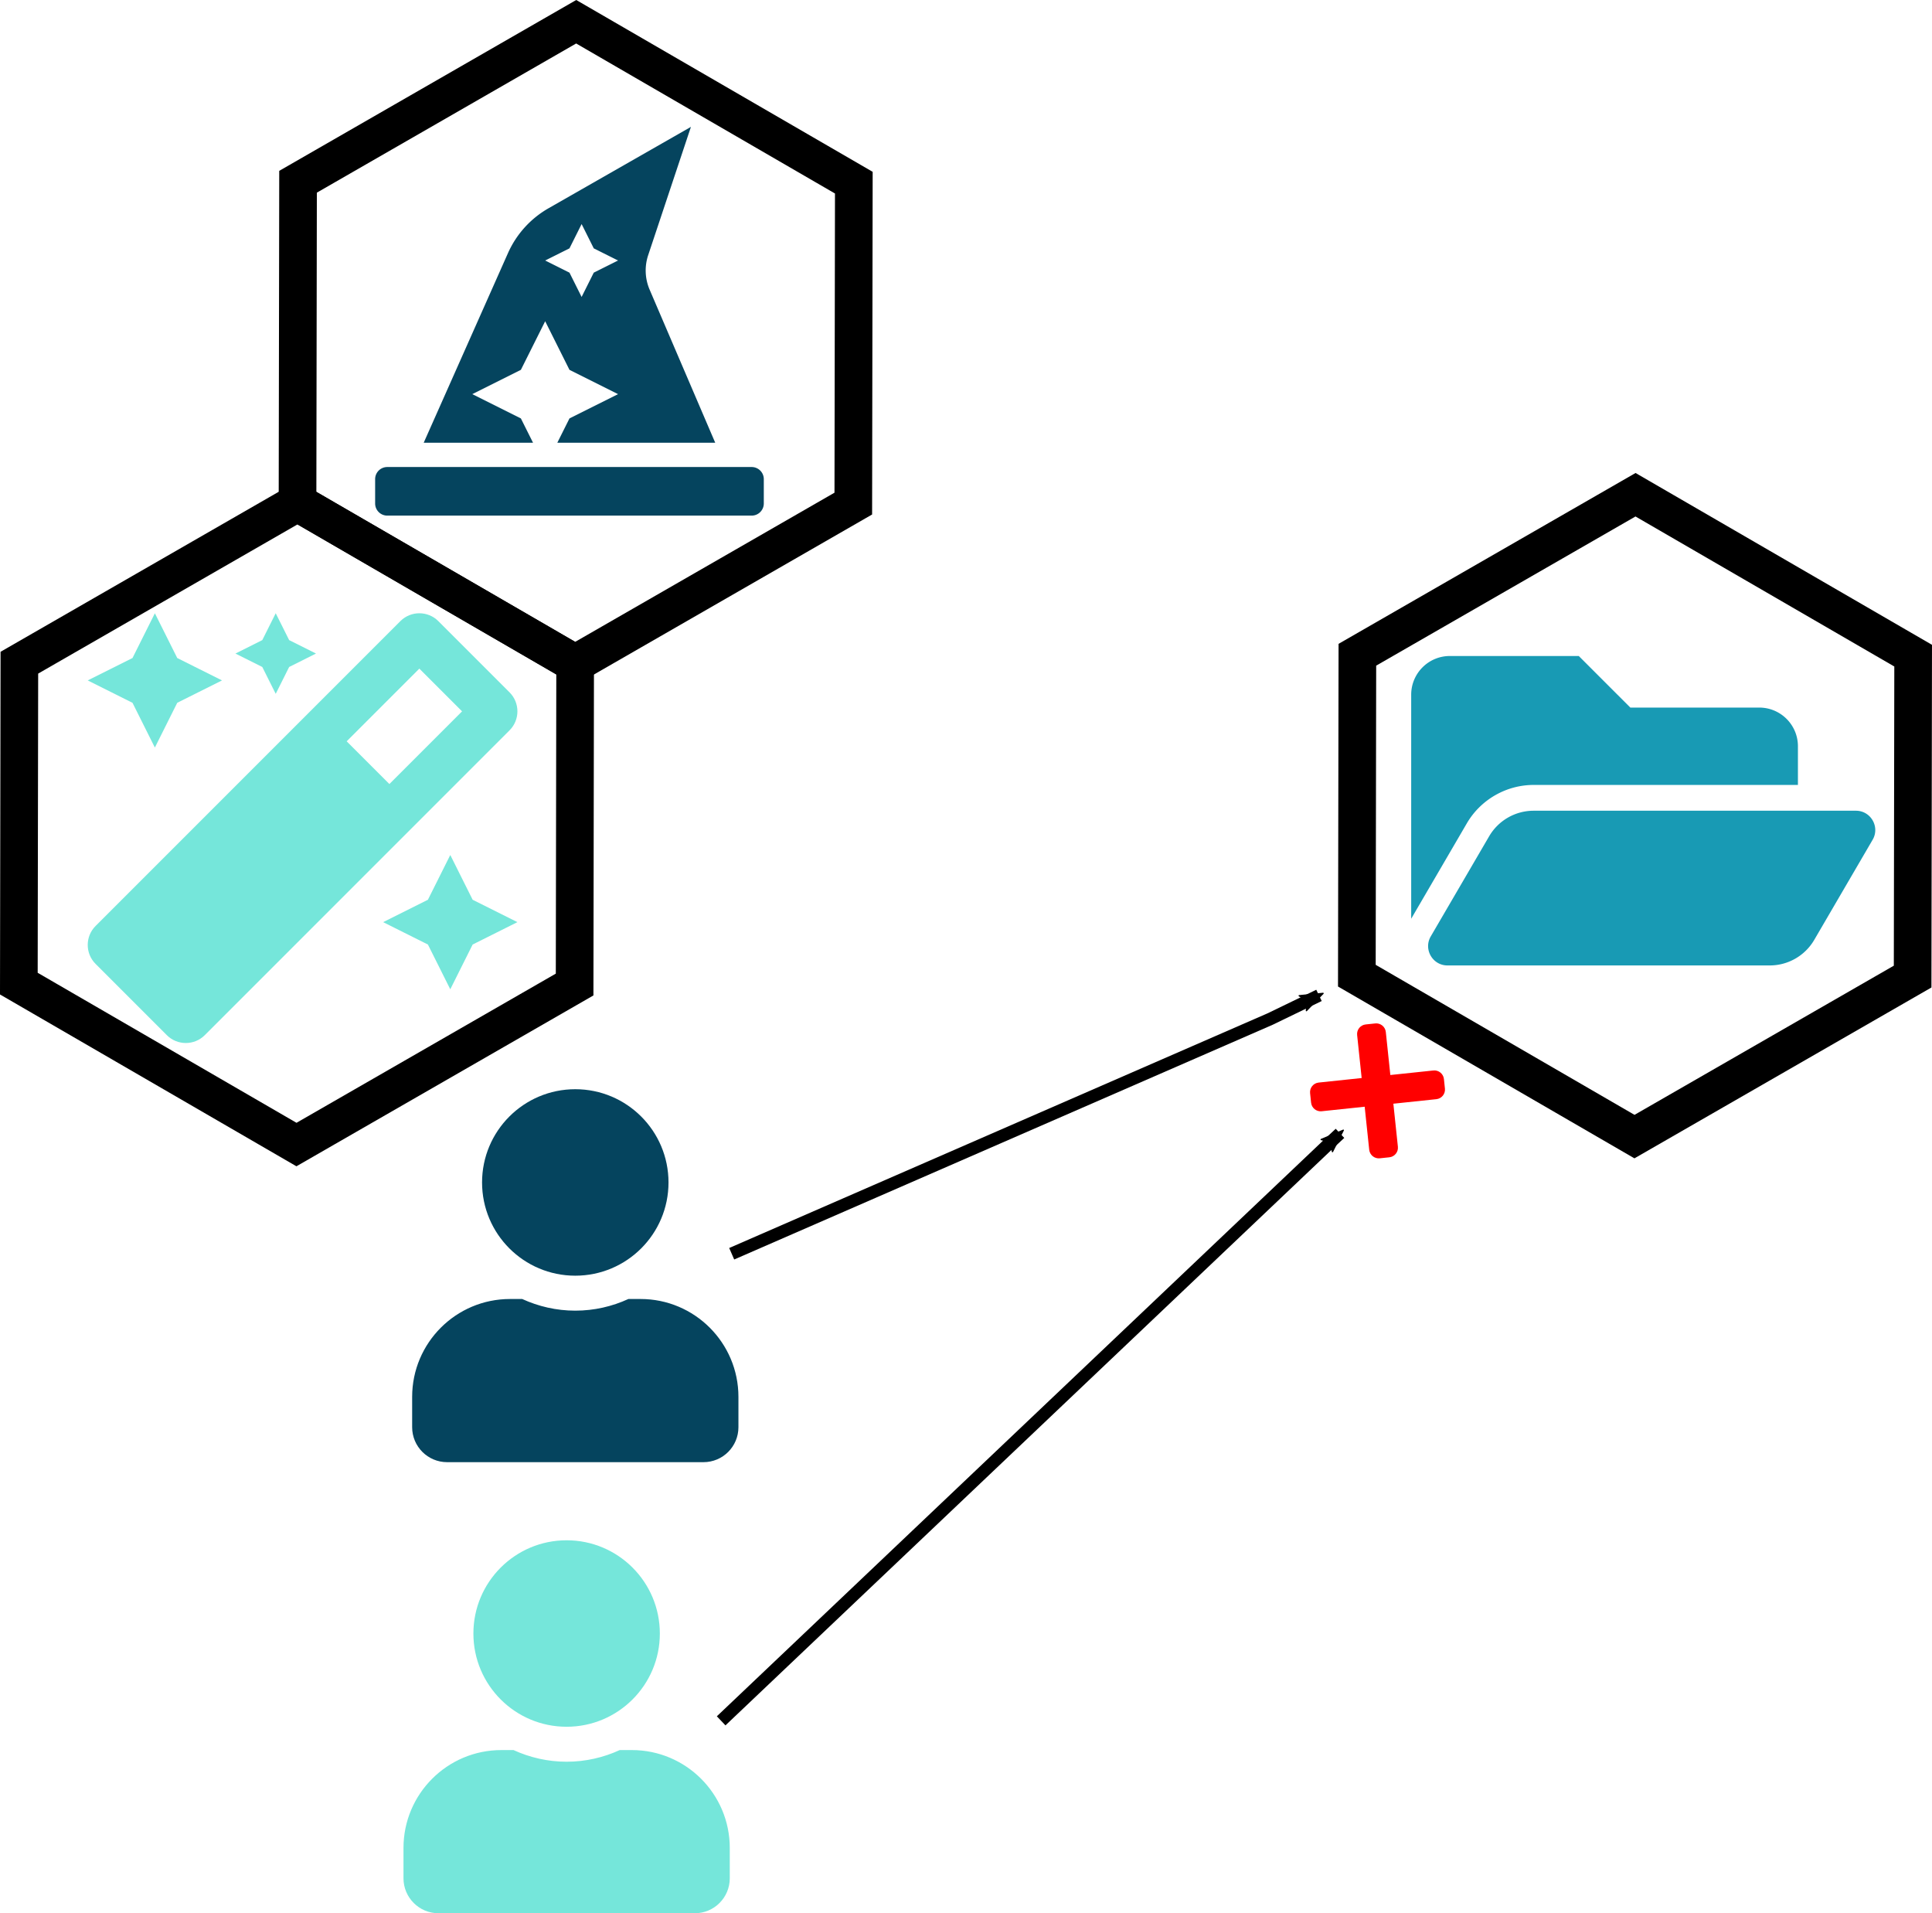 <?xml version="1.0" encoding="UTF-8" standalone="no"?>
<!-- Created with Inkscape (http://www.inkscape.org/) -->

<svg
   xmlns:dc="http://purl.org/dc/elements/1.1/"
   xmlns:cc="http://creativecommons.org/ns#"
   xmlns:rdf="http://www.w3.org/1999/02/22-rdf-syntax-ns#"
   xmlns:svg="http://www.w3.org/2000/svg"
   xmlns="http://www.w3.org/2000/svg"
   xmlns:sodipodi="http://sodipodi.sourceforge.net/DTD/sodipodi-0.dtd"
   xmlns:inkscape="http://www.inkscape.org/namespaces/inkscape"
   width="462.943mm"
   height="458.37mm"
   viewBox="0 0 462.943 458.37"
   version="1.1"
   id="svg6358"
   inkscape:version="0.92.3 (2405546, 2018-03-11)"
   sodipodi:docname="selective-sharing_1.svg">
  <defs
     id="defs6352">
    <marker
       inkscape:stockid="Arrow2Mend"
       orient="auto"
       refY="0"
       refX="0"
       id="Arrow2Mend"
       style="overflow:visible"
       inkscape:isstock="true">
      <path
         id="path1075"
         style="fill:#000000;fill-opacity:1;fill-rule:evenodd;stroke:#000000;stroke-width:0.625;stroke-linejoin:round;stroke-opacity:1"
         d="M 8.719,4.034 -2.207,0.016 8.719,-4.002 c -1.745,2.372 -1.735,5.617 -6e-7,8.035 z"
         transform="scale(-0.6)"
         inkscape:connector-curvature="0" />
    </marker>
    <marker
       inkscape:stockid="Arrow2Send"
       orient="auto"
       refY="0"
       refX="0"
       id="Arrow2Send"
       style="overflow:visible"
       inkscape:isstock="true">
      <path
         id="path1081"
         style="fill:#000000;fill-opacity:1;fill-rule:evenodd;stroke:#000000;stroke-width:0.625;stroke-linejoin:round;stroke-opacity:1"
         d="M 8.719,4.034 -2.207,0.016 8.719,-4.002 c -1.745,2.372 -1.735,5.617 -6e-7,8.035 z"
         transform="matrix(-0.3,0,0,-0.3,0.69,0)"
         inkscape:connector-curvature="0" />
    </marker>
    <marker
       inkscape:stockid="Arrow2Mend"
       orient="auto"
       refY="0"
       refX="0"
       id="Arrow2Mend-3"
       style="overflow:visible"
       inkscape:isstock="true">
      <path
         inkscape:connector-curvature="0"
         id="path1075-0"
         style="fill:#000000;fill-opacity:1;fill-rule:evenodd;stroke:#000000;stroke-width:0.625;stroke-linejoin:round;stroke-opacity:1"
         d="M 8.719,4.034 -2.207,0.016 8.719,-4.002 c -1.745,2.372 -1.735,5.617 -6e-7,8.035 z"
         transform="scale(-0.6)" />
    </marker>
  </defs>
  <sodipodi:namedview
     id="base"
     pagecolor="#ffffff"
     bordercolor="#666666"
     borderopacity="1.0"
     inkscape:pageopacity="0.0"
     inkscape:pageshadow="2"
     inkscape:zoom="0.24748737"
     inkscape:cx="-158.66723"
     inkscape:cy="1007.1067"
     inkscape:document-units="mm"
     inkscape:current-layer="layer1"
     showgrid="false"
     showguides="true"
     inkscape:guide-bbox="true"
     inkscape:window-width="1853"
     inkscape:window-height="1025"
     inkscape:window-x="67"
     inkscape:window-y="27"
     inkscape:window-maximized="1"
     fit-margin-top="0"
     fit-margin-left="0"
     fit-margin-right="0"
     fit-margin-bottom="0" />
  <g
     inkscape:label="Calque 1"
     inkscape:groupmode="layer"
     id="layer1"
     transform="translate(484.886,141.233)">
    <path
       sodipodi:type="star"
       style="fill:none;fill-opacity:1;stroke:#000000;stroke-width:9.022;stroke-miterlimit:4;stroke-dasharray:none;stroke-opacity:1"
       id="path2549"
       sodipodi:sides="6"
       sodipodi:cx="-346.94362"
       sodipodi:cy="-59.136369"
       sodipodi:r1="76.888199"
       sodipodi:r2="66.587135"
       sodipodi:arg1="0.5252436"
       sodipodi:arg2="1.0488424"
       inkscape:flatsided="true"
       inkscape:rounded="0"
       inkscape:randomized="0"
       d="m -280.42,-20.583 -66.65,38.335 -66.524,-38.554 0.126,-76.888 66.65,-38.335 66.524,38.554 z" />
    <path
       style="fill:#05445e;fill-opacity:1;stroke-width:0.182"
       id="path2"
       d="m -304.775,-29.344 h -87.312 c -1.608,0 -2.91,1.302 -2.91,2.91 v 5.821 c 0,1.608 1.302,2.91 2.91,2.91 h 87.312 c 1.608,0 2.91,-1.302 2.91,-2.91 v -5.821 c 0,-1.608 -1.302,-2.91 -2.91,-2.91 z m -55.298,-11.642 -11.642,-5.821 11.642,-5.821 5.821,-11.642 5.821,11.642 11.642,5.821 -11.642,5.821 -2.91,5.821 h 37.835 l -15.718,-36.677 a 11.633,11.633 0 0 1 -0.344,-8.267 l 10.241,-30.727 -34.121,19.498 a 23.281,23.281 0 0 0 -9.724,10.759 l -20.184,45.413 h 26.194 z m 11.642,-40.746 2.91,-5.821 2.91,5.821 5.821,2.91 -5.821,2.91 -2.91,5.821 -2.91,-5.821 -5.821,-2.91 z"
       inkscape:connector-curvature="0" />
    <path
       sodipodi:type="star"
       style="fill:none;fill-opacity:1;stroke:#000000;stroke-width:9.022;stroke-miterlimit:4;stroke-dasharray:none;stroke-opacity:1"
       id="path2549-5"
       sodipodi:sides="6"
       sodipodi:cx="-413.72037"
       sodipodi:cy="56.08625"
       sodipodi:r1="76.888199"
       sodipodi:r2="66.587135"
       sodipodi:arg1="0.5252436"
       sodipodi:arg2="1.0488424"
       inkscape:flatsided="true"
       inkscape:rounded="0"
       inkscape:randomized="0"
       d="m -347.197,94.64 -66.65,38.335 -66.524,-38.554 0.126,-76.888 66.65,-38.335 66.524,38.554 z" />
    <path
       inkscape:connector-curvature="0"
       d="m -418.818,24.995 3.218,-6.435 6.435,-3.218 -6.435,-3.218 -3.218,-6.435 -3.218,6.435 -6.435,3.218 6.435,3.218 z m -28.958,12.87 5.361,-10.724 10.726,-5.363 -10.726,-5.363 -5.361,-10.724 -5.361,10.724 -10.726,5.363 10.726,5.363 z m 70.785,25.74 -5.361,10.724 -10.726,5.363 10.726,5.363 5.361,10.724 5.361,-10.724 10.726,-5.363 -10.726,-5.363 z M -362.789,24.64 -379.852,7.577 c -1.255,-1.259 -2.902,-1.886 -4.549,-1.886 -1.647,0 -3.294,0.627 -4.551,1.886 l -73.026,73.026 c -2.514,2.514 -2.514,6.588 0,9.1 l 17.063,17.063 c 1.257,1.257 2.904,1.884 4.549,1.884 1.647,0 3.294,-0.627 4.551,-1.884 l 73.026,-73.028 c 2.514,-2.51 2.514,-6.586 0,-9.098 z m -28.791,21.966 -10.238,-10.238 17.415,-17.415 10.238,10.238 z"
       id="path2-69"
       style="stroke-width:0.201;fill:#75e6da;fill-opacity:1" />
    <path
       inkscape:connector-curvature="0"
       d="m -347.037,164.394 c 12.338,0 22.338,-10 22.338,-22.338 0,-12.338 -10,-22.338 -22.338,-22.338 -12.338,0 -22.338,10 -22.338,22.338 0,12.338 10,22.338 22.338,22.338 z m 15.637,5.585 h -2.914 c -3.874,1.78 -8.185,2.792 -12.722,2.792 -4.537,0 -8.831,-1.012 -12.722,-2.792 h -2.914 c -12.949,0 -23.455,10.506 -23.455,23.455 v 7.26 c 0,4.625 3.752,8.377 8.377,8.377 h 61.43 c 4.625,0 8.377,-3.752 8.377,-8.377 v -7.26 c 0,-12.949 -10.506,-23.455 -23.455,-23.455 z"
       id="path2-3"
       style="stroke-width:0.175;fill:#05445e;fill-opacity:1" />
    <path
       d="m -26.585,92.736 -66.65,38.335 -66.524,-38.554 0.126,-76.888 66.65,-38.335 66.524,38.554 z"
       inkscape:randomized="0"
       inkscape:rounded="0"
       inkscape:flatsided="true"
       sodipodi:arg2="1.0488424"
       sodipodi:arg1="0.5252436"
       sodipodi:r2="66.587135"
       sodipodi:r1="76.888199"
       sodipodi:cy="54.182835"
       sodipodi:cx="-93.108608"
       sodipodi:sides="6"
       id="path2549-7-5"
       style="fill:none;fill-opacity:1;stroke:#000000;stroke-width:9.022;stroke-miterlimit:4;stroke-dasharray:none;stroke-opacity:1"
       sodipodi:type="star" />
    <path
       inkscape:connector-curvature="0"
       d="m -36.174,59.967 -13.982,23.969 a 12.355,12.355 0 0 1 -10.672,6.13 h -77.216 c -3.576,0 -5.804,-3.879 -4.002,-6.968 l 13.982,-23.969 a 12.356,12.356 0 0 1 10.673,-6.13 h 77.216 c 3.576,0 5.804,3.879 4.002,6.968 z m -81.218,-13.146 h 63.323 v -9.267 c 0,-5.118 -4.149,-9.267 -9.267,-9.267 h -30.889 l -12.356,-12.356 h -30.889 c -5.118,0 -9.267,4.149 -9.267,9.267 v 53.679 l 13.336,-22.861 c 3.308,-5.672 9.443,-9.195 16.009,-9.195 z"
       id="path2-6-4"
       style="stroke-width:0.193;fill:#189ab4;fill-opacity:1" />
    <path
       inkscape:connector-curvature="0"
       d="m -349.113,272.461 c 12.338,0 22.338,-10 22.338,-22.338 0,-12.338 -10,-22.338 -22.338,-22.338 -12.338,0 -22.338,10 -22.338,22.338 0,12.338 10,22.338 22.338,22.338 z m 15.637,5.585 h -2.914 c -3.874,1.78 -8.185,2.792 -12.722,2.792 -4.537,0 -8.831,-1.012 -12.722,-2.792 h -2.914 c -12.949,0 -23.455,10.506 -23.455,23.455 v 7.26 c 0,4.625 3.752,8.377 8.377,8.377 h 61.43 c 4.625,0 8.377,-3.752 8.377,-8.377 v -7.26 c 0,-12.949 -10.506,-23.455 -23.455,-23.455 z"
       id="path2-3-4-4"
       style="stroke-width:0.175;fill:#75e6da;fill-opacity:1" />
    <path
       style="fill:none;stroke:#000000;stroke-width:3;stroke-linecap:butt;stroke-linejoin:miter;stroke-miterlimit:4;stroke-dasharray:none;stroke-opacity:1;marker-end:url(#Arrow2Mend)"
       d="m -309.557,159.138 129.01,-56.227 11.717,-5.67"
       id="path6538"
       inkscape:connector-curvature="0"
       sodipodi:nodetypes="ccc" />
    <path
       style="fill:none;stroke:#000000;stroke-width:3;stroke-linecap:butt;stroke-linejoin:miter;stroke-miterlimit:4;stroke-dasharray:none;stroke-opacity:1;marker-end:url(#Arrow2Mend-3)"
       d="m -312.084,271.043 146.207,-138.814 2.079,-1.937"
       id="path6538-7"
       inkscape:connector-curvature="0"
       sodipodi:nodetypes="ccc" />
    <path
       inkscape:connector-curvature="0"
       style="fill:#ff0000;stroke-width:0.073"
       d="m -151.734,116.318 -1.086,-10.308 c -0.133,-1.265 -1.267,-2.182 -2.532,-2.05 l -2.291,0.241 c -1.265,0.133 -2.182,1.267 -2.05,2.532 l 1.086,10.308 -10.308,1.086 c -1.265,0.133 -2.182,1.267 -2.05,2.532 l 0.241,2.291 c 0.133,1.265 1.267,2.182 2.532,2.05 l 10.308,-1.086 1.086,10.308 c 0.133,1.265 1.267,2.182 2.532,2.05 l 2.291,-0.241 c 1.265,-0.133 2.183,-1.267 2.05,-2.532 l -1.086,-10.308 10.308,-1.086 c 1.265,-0.133 2.183,-1.267 2.05,-2.532 l -0.241,-2.291 c -0.133,-1.265 -1.267,-2.182 -2.532,-2.05 z"
       id="path2-8" />
  </g>
</svg>
